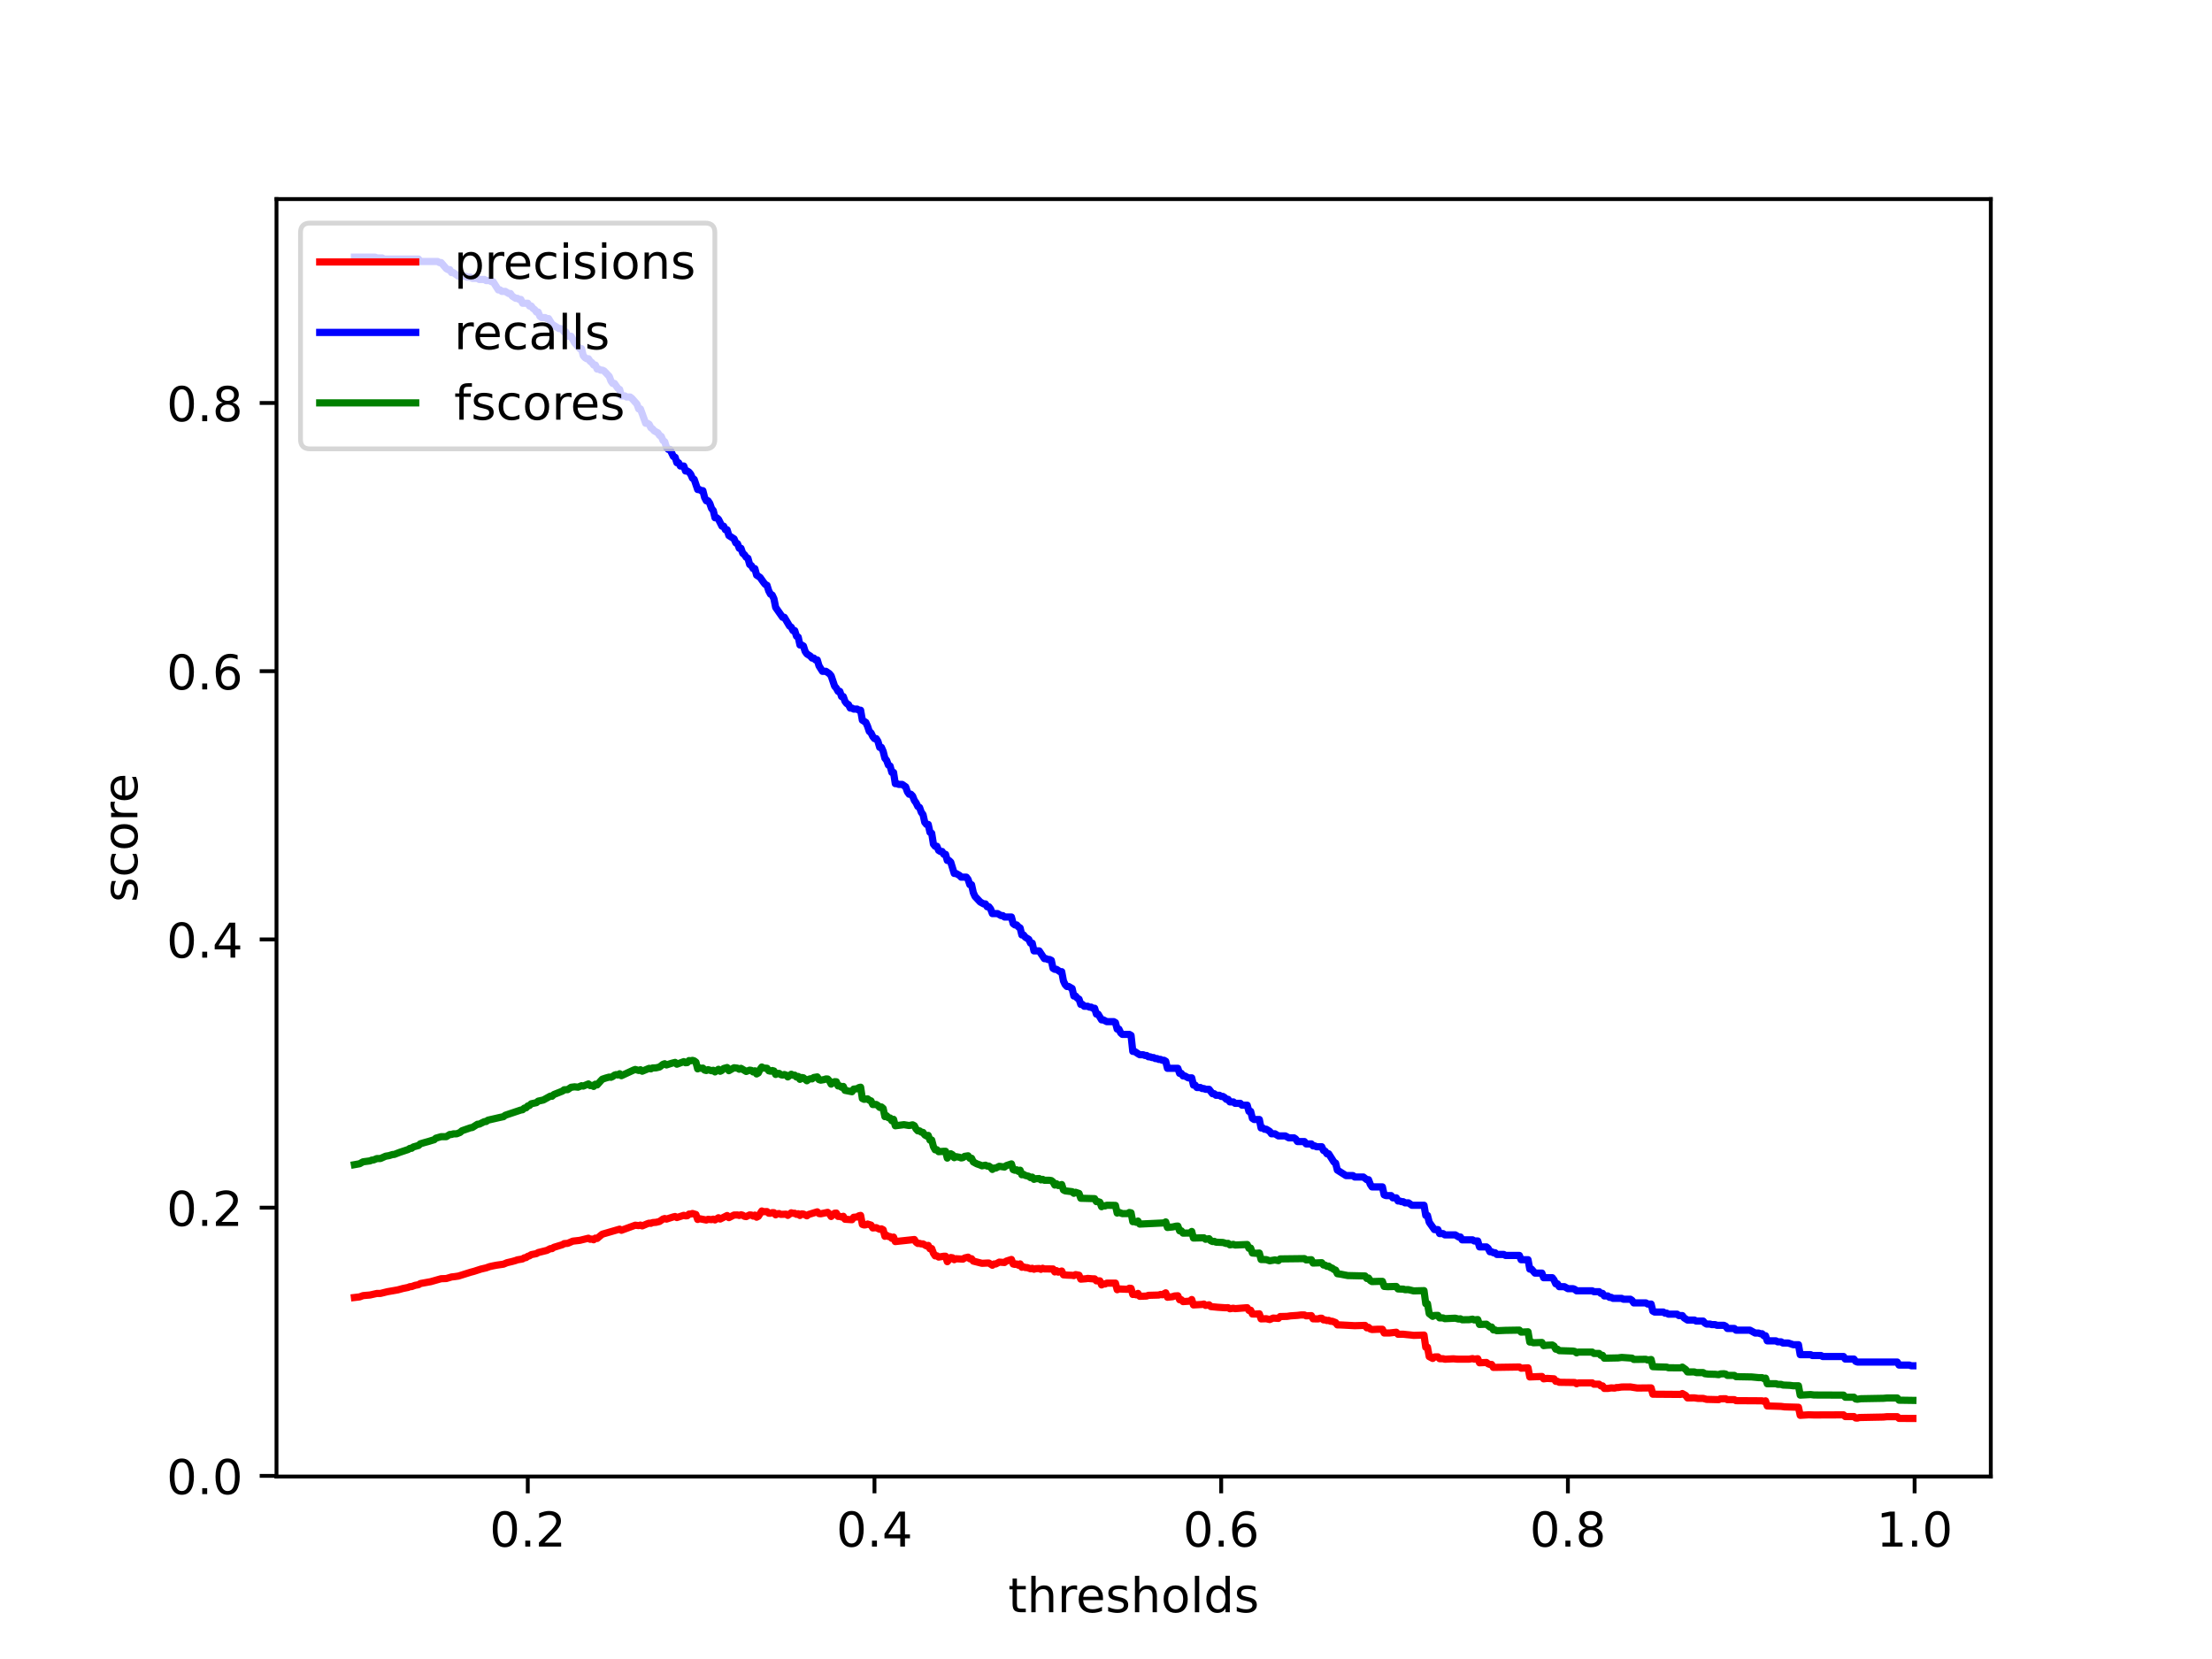 <?xml version="1.0" encoding="utf-8" standalone="no"?>
<!DOCTYPE svg PUBLIC "-//W3C//DTD SVG 1.1//EN"
  "http://www.w3.org/Graphics/SVG/1.1/DTD/svg11.dtd">
<!-- Created with matplotlib (https://matplotlib.org/) -->
<svg height="345.6pt" version="1.1" viewBox="0 0 460.8 345.6" width="460.8pt" xmlns="http://www.w3.org/2000/svg" xmlns:xlink="http://www.w3.org/1999/xlink">
 <defs>
  <style type="text/css">*{stroke-linecap:butt;stroke-linejoin:round;}</style>
 </defs>
 <g id="figure_1">
  <g id="patch_1">
   <path d="M 0 345.6 
L 460.8 345.6 
L 460.8 0 
L 0 0 
z
" style="fill:#ffffff;"/>
  </g>
  <g id="axes_1">
   <g id="patch_2">
    <path d="M 57.6 307.584 
L 414.72 307.584 
L 414.72 41.472 
L 57.6 41.472 
z
" style="fill:#ffffff;"/>
   </g>
   <g id="matplotlib.axis_1">
    <g id="xtick_1">
     <g id="line2d_1">
      <defs>
       <path d="M 0 0 
L 0 3.5 
" id="m34a026d8e9" style="stroke:#000000;stroke-width:0.8;"/>
      </defs>
      <g>
       <use style="stroke:#000000;stroke-width:0.8;" x="109.946" xlink:href="#m34a026d8e9" y="307.584"/>
      </g>
     </g>
     <g id="text_1">
      <!-- 0.2 -->
      <g transform="translate(101.994 322.182)scale(0.1 -0.1)">
       <defs>
        <path d="M 31.781 66.406 
Q 24.172 66.406 20.328 58.906 
Q 16.5 51.422 16.5 36.375 
Q 16.5 21.391 20.328 13.891 
Q 24.172 6.391 31.781 6.391 
Q 39.453 6.391 43.281 13.891 
Q 47.125 21.391 47.125 36.375 
Q 47.125 51.422 43.281 58.906 
Q 39.453 66.406 31.781 66.406 
z
M 31.781 74.219 
Q 44.047 74.219 50.516 64.516 
Q 56.984 54.828 56.984 36.375 
Q 56.984 17.969 50.516 8.266 
Q 44.047 -1.422 31.781 -1.422 
Q 19.531 -1.422 13.062 8.266 
Q 6.594 17.969 6.594 36.375 
Q 6.594 54.828 13.062 64.516 
Q 19.531 74.219 31.781 74.219 
z
" id="DejaVuSans-48"/>
        <path d="M 10.688 12.406 
L 21 12.406 
L 21 0 
L 10.688 0 
z
" id="DejaVuSans-46"/>
        <path d="M 19.188 8.297 
L 53.609 8.297 
L 53.609 0 
L 7.328 0 
L 7.328 8.297 
Q 12.938 14.109 22.625 23.891 
Q 32.328 33.688 34.812 36.531 
Q 39.547 41.844 41.422 45.531 
Q 43.312 49.219 43.312 52.781 
Q 43.312 58.594 39.234 62.25 
Q 35.156 65.922 28.609 65.922 
Q 23.969 65.922 18.812 64.312 
Q 13.672 62.703 7.812 59.422 
L 7.812 69.391 
Q 13.766 71.781 18.938 73 
Q 24.125 74.219 28.422 74.219 
Q 39.75 74.219 46.484 68.547 
Q 53.219 62.891 53.219 53.422 
Q 53.219 48.922 51.531 44.891 
Q 49.859 40.875 45.406 35.406 
Q 44.188 33.984 37.641 27.219 
Q 31.109 20.453 19.188 8.297 
z
" id="DejaVuSans-50"/>
       </defs>
       <use xlink:href="#DejaVuSans-48"/>
       <use x="63.623" xlink:href="#DejaVuSans-46"/>
       <use x="95.41" xlink:href="#DejaVuSans-50"/>
      </g>
     </g>
    </g>
    <g id="xtick_2">
     <g id="line2d_2">
      <g>
       <use style="stroke:#000000;stroke-width:0.8;" x="182.171" xlink:href="#m34a026d8e9" y="307.584"/>
      </g>
     </g>
     <g id="text_2">
      <!-- 0.4 -->
      <g transform="translate(174.22 322.182)scale(0.1 -0.1)">
       <defs>
        <path d="M 37.797 64.312 
L 12.891 25.391 
L 37.797 25.391 
z
M 35.203 72.906 
L 47.609 72.906 
L 47.609 25.391 
L 58.016 25.391 
L 58.016 17.188 
L 47.609 17.188 
L 47.609 0 
L 37.797 0 
L 37.797 17.188 
L 4.891 17.188 
L 4.891 26.703 
z
" id="DejaVuSans-52"/>
       </defs>
       <use xlink:href="#DejaVuSans-48"/>
       <use x="63.623" xlink:href="#DejaVuSans-46"/>
       <use x="95.41" xlink:href="#DejaVuSans-52"/>
      </g>
     </g>
    </g>
    <g id="xtick_3">
     <g id="line2d_3">
      <g>
       <use style="stroke:#000000;stroke-width:0.8;" x="254.397" xlink:href="#m34a026d8e9" y="307.584"/>
      </g>
     </g>
     <g id="text_3">
      <!-- 0.6 -->
      <g transform="translate(246.445 322.182)scale(0.1 -0.1)">
       <defs>
        <path d="M 33.016 40.375 
Q 26.375 40.375 22.484 35.828 
Q 18.609 31.297 18.609 23.391 
Q 18.609 15.531 22.484 10.953 
Q 26.375 6.391 33.016 6.391 
Q 39.656 6.391 43.531 10.953 
Q 47.406 15.531 47.406 23.391 
Q 47.406 31.297 43.531 35.828 
Q 39.656 40.375 33.016 40.375 
z
M 52.594 71.297 
L 52.594 62.312 
Q 48.875 64.062 45.094 64.984 
Q 41.312 65.922 37.594 65.922 
Q 27.828 65.922 22.672 59.328 
Q 17.531 52.734 16.797 39.406 
Q 19.672 43.656 24.016 45.922 
Q 28.375 48.188 33.594 48.188 
Q 44.578 48.188 50.953 41.516 
Q 57.328 34.859 57.328 23.391 
Q 57.328 12.156 50.688 5.359 
Q 44.047 -1.422 33.016 -1.422 
Q 20.359 -1.422 13.672 8.266 
Q 6.984 17.969 6.984 36.375 
Q 6.984 53.656 15.188 63.938 
Q 23.391 74.219 37.203 74.219 
Q 40.922 74.219 44.703 73.484 
Q 48.484 72.75 52.594 71.297 
z
" id="DejaVuSans-54"/>
       </defs>
       <use xlink:href="#DejaVuSans-48"/>
       <use x="63.623" xlink:href="#DejaVuSans-46"/>
       <use x="95.41" xlink:href="#DejaVuSans-54"/>
      </g>
     </g>
    </g>
    <g id="xtick_4">
     <g id="line2d_4">
      <g>
       <use style="stroke:#000000;stroke-width:0.8;" x="326.623" xlink:href="#m34a026d8e9" y="307.584"/>
      </g>
     </g>
     <g id="text_4">
      <!-- 0.8 -->
      <g transform="translate(318.671 322.182)scale(0.1 -0.1)">
       <defs>
        <path d="M 31.781 34.625 
Q 24.75 34.625 20.719 30.859 
Q 16.703 27.094 16.703 20.516 
Q 16.703 13.922 20.719 10.156 
Q 24.75 6.391 31.781 6.391 
Q 38.812 6.391 42.859 10.172 
Q 46.922 13.969 46.922 20.516 
Q 46.922 27.094 42.891 30.859 
Q 38.875 34.625 31.781 34.625 
z
M 21.922 38.812 
Q 15.578 40.375 12.031 44.719 
Q 8.5 49.078 8.5 55.328 
Q 8.5 64.062 14.719 69.141 
Q 20.953 74.219 31.781 74.219 
Q 42.672 74.219 48.875 69.141 
Q 55.078 64.062 55.078 55.328 
Q 55.078 49.078 51.531 44.719 
Q 48 40.375 41.703 38.812 
Q 48.828 37.156 52.797 32.312 
Q 56.781 27.484 56.781 20.516 
Q 56.781 9.906 50.312 4.234 
Q 43.844 -1.422 31.781 -1.422 
Q 19.734 -1.422 13.25 4.234 
Q 6.781 9.906 6.781 20.516 
Q 6.781 27.484 10.781 32.312 
Q 14.797 37.156 21.922 38.812 
z
M 18.312 54.391 
Q 18.312 48.734 21.844 45.562 
Q 25.391 42.391 31.781 42.391 
Q 38.141 42.391 41.719 45.562 
Q 45.312 48.734 45.312 54.391 
Q 45.312 60.062 41.719 63.234 
Q 38.141 66.406 31.781 66.406 
Q 25.391 66.406 21.844 63.234 
Q 18.312 60.062 18.312 54.391 
z
" id="DejaVuSans-56"/>
       </defs>
       <use xlink:href="#DejaVuSans-48"/>
       <use x="63.623" xlink:href="#DejaVuSans-46"/>
       <use x="95.41" xlink:href="#DejaVuSans-56"/>
      </g>
     </g>
    </g>
    <g id="xtick_5">
     <g id="line2d_5">
      <g>
       <use style="stroke:#000000;stroke-width:0.8;" x="398.848" xlink:href="#m34a026d8e9" y="307.584"/>
      </g>
     </g>
     <g id="text_5">
      <!-- 1.0 -->
      <g transform="translate(390.897 322.182)scale(0.1 -0.1)">
       <defs>
        <path d="M 12.406 8.297 
L 28.516 8.297 
L 28.516 63.922 
L 10.984 60.406 
L 10.984 69.391 
L 28.422 72.906 
L 38.281 72.906 
L 38.281 8.297 
L 54.391 8.297 
L 54.391 0 
L 12.406 0 
z
" id="DejaVuSans-49"/>
       </defs>
       <use xlink:href="#DejaVuSans-49"/>
       <use x="63.623" xlink:href="#DejaVuSans-46"/>
       <use x="95.41" xlink:href="#DejaVuSans-48"/>
      </g>
     </g>
    </g>
    <g id="text_6">
     <!-- thresholds -->
     <g transform="translate(210.011 335.861)scale(0.1 -0.1)">
      <defs>
       <path d="M 18.312 70.219 
L 18.312 54.688 
L 36.812 54.688 
L 36.812 47.703 
L 18.312 47.703 
L 18.312 18.016 
Q 18.312 11.328 20.141 9.422 
Q 21.969 7.516 27.594 7.516 
L 36.812 7.516 
L 36.812 0 
L 27.594 0 
Q 17.188 0 13.234 3.875 
Q 9.281 7.766 9.281 18.016 
L 9.281 47.703 
L 2.688 47.703 
L 2.688 54.688 
L 9.281 54.688 
L 9.281 70.219 
z
" id="DejaVuSans-116"/>
       <path d="M 54.891 33.016 
L 54.891 0 
L 45.906 0 
L 45.906 32.719 
Q 45.906 40.484 42.875 44.328 
Q 39.844 48.188 33.797 48.188 
Q 26.516 48.188 22.312 43.547 
Q 18.109 38.922 18.109 30.906 
L 18.109 0 
L 9.078 0 
L 9.078 75.984 
L 18.109 75.984 
L 18.109 46.188 
Q 21.344 51.125 25.703 53.562 
Q 30.078 56 35.797 56 
Q 45.219 56 50.047 50.172 
Q 54.891 44.344 54.891 33.016 
z
" id="DejaVuSans-104"/>
       <path d="M 41.109 46.297 
Q 39.594 47.172 37.812 47.578 
Q 36.031 48 33.891 48 
Q 26.266 48 22.188 43.047 
Q 18.109 38.094 18.109 28.812 
L 18.109 0 
L 9.078 0 
L 9.078 54.688 
L 18.109 54.688 
L 18.109 46.188 
Q 20.953 51.172 25.484 53.578 
Q 30.031 56 36.531 56 
Q 37.453 56 38.578 55.875 
Q 39.703 55.766 41.062 55.516 
z
" id="DejaVuSans-114"/>
       <path d="M 56.203 29.594 
L 56.203 25.203 
L 14.891 25.203 
Q 15.484 15.922 20.484 11.062 
Q 25.484 6.203 34.422 6.203 
Q 39.594 6.203 44.453 7.469 
Q 49.312 8.734 54.109 11.281 
L 54.109 2.781 
Q 49.266 0.734 44.188 -0.344 
Q 39.109 -1.422 33.891 -1.422 
Q 20.797 -1.422 13.156 6.188 
Q 5.516 13.812 5.516 26.812 
Q 5.516 40.234 12.766 48.109 
Q 20.016 56 32.328 56 
Q 43.359 56 49.781 48.891 
Q 56.203 41.797 56.203 29.594 
z
M 47.219 32.234 
Q 47.125 39.594 43.094 43.984 
Q 39.062 48.391 32.422 48.391 
Q 24.906 48.391 20.391 44.141 
Q 15.875 39.891 15.188 32.172 
z
" id="DejaVuSans-101"/>
       <path d="M 44.281 53.078 
L 44.281 44.578 
Q 40.484 46.531 36.375 47.5 
Q 32.281 48.484 27.875 48.484 
Q 21.188 48.484 17.844 46.438 
Q 14.5 44.391 14.5 40.281 
Q 14.5 37.156 16.891 35.375 
Q 19.281 33.594 26.516 31.984 
L 29.594 31.297 
Q 39.156 29.25 43.188 25.516 
Q 47.219 21.781 47.219 15.094 
Q 47.219 7.469 41.188 3.016 
Q 35.156 -1.422 24.609 -1.422 
Q 20.219 -1.422 15.453 -0.562 
Q 10.688 0.297 5.422 2 
L 5.422 11.281 
Q 10.406 8.688 15.234 7.391 
Q 20.062 6.109 24.812 6.109 
Q 31.156 6.109 34.562 8.281 
Q 37.984 10.453 37.984 14.406 
Q 37.984 18.062 35.516 20.016 
Q 33.062 21.969 24.703 23.781 
L 21.578 24.516 
Q 13.234 26.266 9.516 29.906 
Q 5.812 33.547 5.812 39.891 
Q 5.812 47.609 11.281 51.797 
Q 16.75 56 26.812 56 
Q 31.781 56 36.172 55.266 
Q 40.578 54.547 44.281 53.078 
z
" id="DejaVuSans-115"/>
       <path d="M 30.609 48.391 
Q 23.391 48.391 19.188 42.75 
Q 14.984 37.109 14.984 27.297 
Q 14.984 17.484 19.156 11.844 
Q 23.344 6.203 30.609 6.203 
Q 37.797 6.203 41.984 11.859 
Q 46.188 17.531 46.188 27.297 
Q 46.188 37.016 41.984 42.703 
Q 37.797 48.391 30.609 48.391 
z
M 30.609 56 
Q 42.328 56 49.016 48.375 
Q 55.719 40.766 55.719 27.297 
Q 55.719 13.875 49.016 6.219 
Q 42.328 -1.422 30.609 -1.422 
Q 18.844 -1.422 12.172 6.219 
Q 5.516 13.875 5.516 27.297 
Q 5.516 40.766 12.172 48.375 
Q 18.844 56 30.609 56 
z
" id="DejaVuSans-111"/>
       <path d="M 9.422 75.984 
L 18.406 75.984 
L 18.406 0 
L 9.422 0 
z
" id="DejaVuSans-108"/>
       <path d="M 45.406 46.391 
L 45.406 75.984 
L 54.391 75.984 
L 54.391 0 
L 45.406 0 
L 45.406 8.203 
Q 42.578 3.328 38.25 0.953 
Q 33.938 -1.422 27.875 -1.422 
Q 17.969 -1.422 11.734 6.484 
Q 5.516 14.406 5.516 27.297 
Q 5.516 40.188 11.734 48.094 
Q 17.969 56 27.875 56 
Q 33.938 56 38.25 53.625 
Q 42.578 51.266 45.406 46.391 
z
M 14.797 27.297 
Q 14.797 17.391 18.875 11.75 
Q 22.953 6.109 30.078 6.109 
Q 37.203 6.109 41.297 11.75 
Q 45.406 17.391 45.406 27.297 
Q 45.406 37.203 41.297 42.844 
Q 37.203 48.484 30.078 48.484 
Q 22.953 48.484 18.875 42.844 
Q 14.797 37.203 14.797 27.297 
z
" id="DejaVuSans-100"/>
      </defs>
      <use xlink:href="#DejaVuSans-116"/>
      <use x="39.209" xlink:href="#DejaVuSans-104"/>
      <use x="102.588" xlink:href="#DejaVuSans-114"/>
      <use x="141.451" xlink:href="#DejaVuSans-101"/>
      <use x="202.975" xlink:href="#DejaVuSans-115"/>
      <use x="255.074" xlink:href="#DejaVuSans-104"/>
      <use x="318.453" xlink:href="#DejaVuSans-111"/>
      <use x="379.635" xlink:href="#DejaVuSans-108"/>
      <use x="407.418" xlink:href="#DejaVuSans-100"/>
      <use x="470.895" xlink:href="#DejaVuSans-115"/>
     </g>
    </g>
   </g>
   <g id="matplotlib.axis_2">
    <g id="ytick_1">
     <g id="line2d_6">
      <defs>
       <path d="M 0 0 
L -3.5 0 
" id="ma2a132b1ea" style="stroke:#000000;stroke-width:0.8;"/>
      </defs>
      <g>
       <use style="stroke:#000000;stroke-width:0.8;" x="57.6" xlink:href="#ma2a132b1ea" y="307.452"/>
      </g>
     </g>
     <g id="text_7">
      <!-- 0.0 -->
      <g transform="translate(34.697 311.251)scale(0.1 -0.1)">
       <use xlink:href="#DejaVuSans-48"/>
       <use x="63.623" xlink:href="#DejaVuSans-46"/>
       <use x="95.41" xlink:href="#DejaVuSans-48"/>
      </g>
     </g>
    </g>
    <g id="ytick_2">
     <g id="line2d_7">
      <g>
       <use style="stroke:#000000;stroke-width:0.8;" x="57.6" xlink:href="#ma2a132b1ea" y="251.575"/>
      </g>
     </g>
     <g id="text_8">
      <!-- 0.2 -->
      <g transform="translate(34.697 255.375)scale(0.1 -0.1)">
       <use xlink:href="#DejaVuSans-48"/>
       <use x="63.623" xlink:href="#DejaVuSans-46"/>
       <use x="95.41" xlink:href="#DejaVuSans-50"/>
      </g>
     </g>
    </g>
    <g id="ytick_3">
     <g id="line2d_8">
      <g>
       <use style="stroke:#000000;stroke-width:0.8;" x="57.6" xlink:href="#ma2a132b1ea" y="195.699"/>
      </g>
     </g>
     <g id="text_9">
      <!-- 0.4 -->
      <g transform="translate(34.697 199.498)scale(0.1 -0.1)">
       <use xlink:href="#DejaVuSans-48"/>
       <use x="63.623" xlink:href="#DejaVuSans-46"/>
       <use x="95.41" xlink:href="#DejaVuSans-52"/>
      </g>
     </g>
    </g>
    <g id="ytick_4">
     <g id="line2d_9">
      <g>
       <use style="stroke:#000000;stroke-width:0.8;" x="57.6" xlink:href="#ma2a132b1ea" y="139.822"/>
      </g>
     </g>
     <g id="text_10">
      <!-- 0.6 -->
      <g transform="translate(34.697 143.622)scale(0.1 -0.1)">
       <use xlink:href="#DejaVuSans-48"/>
       <use x="63.623" xlink:href="#DejaVuSans-46"/>
       <use x="95.41" xlink:href="#DejaVuSans-54"/>
      </g>
     </g>
    </g>
    <g id="ytick_5">
     <g id="line2d_10">
      <g>
       <use style="stroke:#000000;stroke-width:0.8;" x="57.6" xlink:href="#ma2a132b1ea" y="83.946"/>
      </g>
     </g>
     <g id="text_11">
      <!-- 0.8 -->
      <g transform="translate(34.697 87.745)scale(0.1 -0.1)">
       <use xlink:href="#DejaVuSans-48"/>
       <use x="63.623" xlink:href="#DejaVuSans-46"/>
       <use x="95.41" xlink:href="#DejaVuSans-56"/>
      </g>
     </g>
    </g>
    <g id="text_12">
     <!-- score -->
     <g transform="translate(28.617 187.961)rotate(-90)scale(0.1 -0.1)">
      <defs>
       <path d="M 48.781 52.594 
L 48.781 44.188 
Q 44.969 46.297 41.141 47.344 
Q 37.312 48.391 33.406 48.391 
Q 24.656 48.391 19.812 42.844 
Q 14.984 37.312 14.984 27.297 
Q 14.984 17.281 19.812 11.734 
Q 24.656 6.203 33.406 6.203 
Q 37.312 6.203 41.141 7.25 
Q 44.969 8.297 48.781 10.406 
L 48.781 2.094 
Q 45.016 0.344 40.984 -0.531 
Q 36.969 -1.422 32.422 -1.422 
Q 20.062 -1.422 12.781 6.344 
Q 5.516 14.109 5.516 27.297 
Q 5.516 40.672 12.859 48.328 
Q 20.219 56 33.016 56 
Q 37.156 56 41.109 55.141 
Q 45.062 54.297 48.781 52.594 
z
" id="DejaVuSans-99"/>
      </defs>
      <use xlink:href="#DejaVuSans-115"/>
      <use x="52.1" xlink:href="#DejaVuSans-99"/>
      <use x="107.08" xlink:href="#DejaVuSans-111"/>
      <use x="168.262" xlink:href="#DejaVuSans-114"/>
      <use x="207.125" xlink:href="#DejaVuSans-101"/>
     </g>
    </g>
   </g>
   <g id="line2d_11">
    <path clip-path="url(#p928d91fe17)" d="M 73.833 270.294 
L 74.916 270.165 
L 75.638 269.898 
L 77.083 269.772 
L 78.527 269.448 
L 79.25 269.448 
L 80.694 269.088 
L 82.861 268.708 
L 83.944 268.415 
L 85.028 268.194 
L 85.389 268.032 
L 85.75 268.024 
L 86.472 267.756 
L 87.194 267.63 
L 87.556 267.387 
L 89.722 266.996 
L 91.889 266.381 
L 92.973 266.342 
L 94.056 266.017 
L 94.778 265.935 
L 95.5 265.827 
L 98.028 265.032 
L 98.751 264.84 
L 100.195 264.371 
L 101.278 264.118 
L 102.001 263.86 
L 102.723 263.699 
L 103.445 263.561 
L 104.89 263.349 
L 105.612 263.048 
L 106.695 262.79 
L 107.418 262.587 
L 107.779 262.449 
L 108.501 262.328 
L 108.862 262.261 
L 109.223 262.024 
L 109.584 261.983 
L 109.946 261.709 
L 110.307 261.614 
L 110.668 261.366 
L 111.751 261.154 
L 112.112 260.93 
L 113.918 260.482 
L 114.64 260.111 
L 115.001 260.107 
L 115.363 259.845 
L 117.168 259.291 
L 117.529 259.07 
L 118.252 259.013 
L 119.335 258.553 
L 120.779 258.389 
L 122.585 257.942 
L 122.946 258.167 
L 123.307 258.117 
L 123.668 258.265 
L 124.03 257.921 
L 124.391 257.996 
L 125.113 257.386 
L 125.474 257.103 
L 126.196 256.894 
L 129.085 256.055 
L 129.447 256.29 
L 132.336 255.235 
L 133.058 255.317 
L 133.419 255.208 
L 133.78 255.379 
L 134.863 254.925 
L 135.225 254.802 
L 135.586 254.844 
L 135.947 254.684 
L 136.669 254.63 
L 137.391 254.456 
L 138.114 253.952 
L 138.475 253.842 
L 138.836 253.964 
L 140.28 253.499 
L 140.642 253.421 
L 141.003 253.639 
L 142.447 253.175 
L 142.808 253.286 
L 143.169 253.26 
L 143.531 252.915 
L 143.892 252.914 
L 144.253 252.791 
L 144.975 253.007 
L 145.336 254.038 
L 145.697 253.873 
L 147.142 254.151 
L 147.503 254.006 
L 148.225 254.075 
L 148.586 253.971 
L 148.947 254.134 
L 149.67 253.676 
L 150.031 253.949 
L 151.475 253.217 
L 151.836 253.655 
L 152.92 253.11 
L 153.642 253.1 
L 154.003 253.203 
L 154.364 253.057 
L 154.726 253.158 
L 155.087 253.386 
L 155.448 253.44 
L 156.17 253.089 
L 156.531 253.118 
L 156.892 253.331 
L 157.253 253.134 
L 157.615 253.563 
L 157.976 253.375 
L 158.698 252.272 
L 159.059 252.412 
L 159.781 252.396 
L 160.142 252.733 
L 160.504 252.745 
L 160.865 252.614 
L 161.226 252.625 
L 161.587 253.07 
L 161.948 252.851 
L 162.309 252.811 
L 162.67 252.979 
L 163.754 252.936 
L 164.115 253.186 
L 164.837 252.651 
L 165.198 252.757 
L 165.559 252.747 
L 165.921 252.969 
L 166.282 252.847 
L 166.643 253.206 
L 167.004 252.873 
L 167.365 252.907 
L 168.087 253.276 
L 168.448 252.997 
L 170.254 252.448 
L 170.615 252.81 
L 170.976 252.855 
L 172.421 252.557 
L 172.782 252.875 
L 173.143 253.415 
L 173.865 252.741 
L 174.226 252.707 
L 174.588 253.404 
L 174.949 253.39 
L 175.31 253.529 
L 175.671 253.376 
L 176.032 253.992 
L 177.477 254.089 
L 177.838 253.579 
L 178.56 253.513 
L 178.921 253.274 
L 179.282 253.196 
L 179.643 255.066 
L 180.005 255.186 
L 180.366 255.146 
L 180.727 254.989 
L 181.449 255.21 
L 181.81 255.802 
L 182.532 255.741 
L 183.255 256.082 
L 183.616 255.996 
L 183.977 256.181 
L 184.338 257.542 
L 184.699 257.327 
L 185.06 257.583 
L 185.421 257.608 
L 185.783 257.971 
L 186.144 257.708 
L 186.505 258.641 
L 190.477 258.214 
L 190.838 258.778 
L 191.199 259.035 
L 191.561 259.017 
L 191.922 259.133 
L 192.283 259.13 
L 193.005 259.547 
L 193.366 259.441 
L 193.727 260.139 
L 194.089 260.097 
L 194.45 261.075 
L 194.811 261.62 
L 195.172 261.607 
L 195.533 261.872 
L 196.616 261.698 
L 196.978 261.698 
L 197.339 262.832 
L 198.061 261.964 
L 198.422 262.021 
L 198.783 262.412 
L 199.144 262.215 
L 200.589 262.303 
L 200.95 262.058 
L 201.672 261.888 
L 202.033 262.228 
L 202.394 262.215 
L 202.756 262.711 
L 204.561 263.17 
L 205.645 263.116 
L 206.006 263.116 
L 206.728 263.573 
L 207.089 263.307 
L 207.45 263.307 
L 208.173 262.923 
L 209.256 263.003 
L 209.617 262.718 
L 210.7 262.373 
L 211.062 263.314 
L 211.423 263.402 
L 211.784 263.307 
L 212.145 263.563 
L 212.506 263.296 
L 212.867 263.993 
L 213.228 263.909 
L 213.589 264.057 
L 213.951 264.052 
L 214.673 264.31 
L 215.034 264.211 
L 215.395 264.407 
L 215.756 264.285 
L 216.478 264.252 
L 216.84 264.427 
L 217.201 264.204 
L 217.562 264.342 
L 219.368 264.348 
L 219.729 264.964 
L 220.09 264.698 
L 220.451 265.009 
L 221.173 264.778 
L 221.534 265.57 
L 222.257 265.629 
L 223.34 265.668 
L 223.701 265.734 
L 224.062 265.526 
L 224.784 265.655 
L 225.146 266.47 
L 226.229 266.384 
L 226.59 266.318 
L 227.673 266.41 
L 228.035 266.41 
L 228.396 266.823 
L 229.118 266.823 
L 229.479 267.675 
L 229.84 267.453 
L 230.201 267.48 
L 230.563 267.303 
L 232.368 267.297 
L 232.729 268.672 
L 233.09 268.511 
L 234.896 268.587 
L 235.257 268.359 
L 235.618 268.393 
L 235.979 269.66 
L 236.341 269.638 
L 236.702 269.737 
L 237.063 269.439 
L 237.424 270.043 
L 238.868 269.99 
L 239.23 269.84 
L 241.396 269.78 
L 241.757 269.658 
L 242.119 269.72 
L 242.841 269.322 
L 243.202 270.238 
L 244.285 270.122 
L 244.647 269.979 
L 245.369 269.934 
L 245.73 270.757 
L 246.091 270.757 
L 246.452 271.149 
L 247.897 271.051 
L 248.258 270.715 
L 248.619 271.842 
L 250.425 271.738 
L 250.786 271.654 
L 251.147 271.94 
L 251.869 271.818 
L 252.23 272.185 
L 253.675 272.327 
L 255.119 272.424 
L 255.842 272.418 
L 256.203 272.637 
L 256.925 272.526 
L 257.286 272.615 
L 259.814 272.42 
L 260.175 272.986 
L 260.536 272.942 
L 260.897 273.731 
L 261.62 273.74 
L 262.342 273.688 
L 262.703 274.747 
L 263.786 274.712 
L 264.509 274.882 
L 265.231 274.577 
L 266.314 274.647 
L 266.675 274.261 
L 268.12 274.227 
L 268.842 274.117 
L 270.287 274.02 
L 271.009 273.93 
L 271.731 273.93 
L 272.092 274.114 
L 273.176 274.07 
L 273.537 274.735 
L 274.62 274.751 
L 274.981 274.614 
L 275.342 274.614 
L 275.704 274.956 
L 276.065 274.96 
L 276.426 275.094 
L 276.787 275.054 
L 277.148 275.232 
L 277.509 275.235 
L 278.231 275.51 
L 278.593 275.995 
L 279.315 276.01 
L 282.204 276.164 
L 284.371 276.105 
L 284.732 276.611 
L 285.093 276.512 
L 285.454 276.855 
L 285.815 276.965 
L 286.899 276.915 
L 287.982 276.915 
L 288.343 277.683 
L 289.426 277.688 
L 290.871 277.53 
L 291.232 277.949 
L 292.315 277.944 
L 293.038 278.023 
L 293.76 278.091 
L 294.482 278.18 
L 296.649 278.118 
L 297.01 280.663 
L 297.371 280.651 
L 297.732 282.608 
L 298.455 282.989 
L 298.816 282.674 
L 299.538 282.654 
L 299.899 283.04 
L 300.621 283.04 
L 300.983 283.151 
L 302.788 283.062 
L 303.51 283.134 
L 306.038 283.139 
L 306.761 283.018 
L 307.122 283.136 
L 307.844 283.047 
L 308.205 283.891 
L 309.65 283.827 
L 310.011 284.109 
L 310.372 284.242 
L 310.733 284.242 
L 311.094 284.855 
L 316.511 284.772 
L 316.872 285.019 
L 318.317 284.945 
L 318.678 286.843 
L 321.206 286.746 
L 321.567 287.237 
L 322.289 287.148 
L 323.734 287.232 
L 324.095 287.76 
L 324.456 287.76 
L 324.817 287.958 
L 328.067 288.003 
L 328.428 288.26 
L 328.789 288.087 
L 331.678 288.076 
L 332.04 288.355 
L 333.123 288.355 
L 333.484 288.711 
L 333.845 288.703 
L 334.206 289.237 
L 334.929 289.237 
L 335.651 289.123 
L 336.373 289.168 
L 336.734 289.049 
L 337.095 289.049 
L 337.818 288.936 
L 339.623 288.921 
L 341.068 289.153 
L 343.957 289.123 
L 344.318 290.439 
L 350.096 290.483 
L 350.457 290.302 
L 351.179 290.708 
L 351.541 291.212 
L 352.985 291.204 
L 353.707 291.308 
L 354.791 291.308 
L 355.513 291.512 
L 358.041 291.573 
L 358.402 291.395 
L 359.485 291.388 
L 359.847 291.575 
L 361.291 291.575 
L 361.652 291.783 
L 367.069 291.816 
L 367.43 291.924 
L 367.791 291.821 
L 368.152 292.888 
L 371.042 292.977 
L 371.764 293.076 
L 374.653 293.158 
L 375.014 294.838 
L 376.82 294.729 
L 377.903 294.764 
L 384.042 294.739 
L 384.403 295.095 
L 386.209 295.095 
L 386.57 295.392 
L 386.931 295.421 
L 387.292 295.294 
L 392.348 295.196 
L 393.07 295.122 
L 395.237 295.122 
L 395.598 295.478 
L 398.487 295.488 
L 398.487 295.488 
" style="fill:none;stroke:#ff0000;stroke-linecap:square;stroke-width:1.5;"/>
   </g>
   <g id="line2d_12">
    <path clip-path="url(#p928d91fe17)" d="M 73.833 53.568 
L 78.166 53.568 
L 78.527 53.731 
L 79.611 53.731 
L 79.972 53.968 
L 87.194 53.968 
L 87.556 54.472 
L 91.167 54.472 
L 91.528 54.7 
L 91.889 54.7 
L 92.611 55.53 
L 92.973 55.96 
L 93.334 56.168 
L 93.695 56.168 
L 94.056 56.781 
L 94.417 56.781 
L 95.5 57.537 
L 96.945 57.537 
L 97.306 57.744 
L 98.028 57.744 
L 98.389 57.982 
L 99.473 57.982 
L 99.834 58.219 
L 100.917 58.219 
L 101.278 58.456 
L 102.001 58.456 
L 102.362 58.674 
L 102.723 58.674 
L 103.806 60.389 
L 104.168 60.389 
L 104.529 60.7 
L 105.251 60.7 
L 105.973 61.145 
L 106.334 61.145 
L 106.695 61.679 
L 107.418 62.143 
L 107.779 62.143 
L 108.14 62.371 
L 108.501 62.371 
L 108.862 63.171 
L 109.946 63.171 
L 110.307 63.75 
L 110.668 63.75 
L 111.029 64.254 
L 111.39 64.501 
L 111.751 65.005 
L 112.112 65.005 
L 112.473 65.91 
L 112.835 66.157 
L 113.557 66.157 
L 113.918 66.364 
L 114.279 66.364 
L 115.001 67.546 
L 116.446 68.445 
L 116.807 68.445 
L 117.168 68.672 
L 117.529 69.157 
L 117.89 69.157 
L 118.252 70.046 
L 118.974 70.046 
L 119.696 71.396 
L 120.779 72.631 
L 121.141 72.631 
L 121.502 74.089 
L 121.863 74.505 
L 122.224 74.732 
L 122.585 74.732 
L 122.946 75.281 
L 123.307 75.533 
L 123.668 76.042 
L 124.03 76.042 
L 124.391 76.887 
L 124.752 76.887 
L 125.113 77.104 
L 125.474 77.104 
L 125.835 77.268 
L 126.919 78.409 
L 127.28 79.373 
L 127.641 79.877 
L 128.002 79.877 
L 128.724 80.915 
L 129.085 81.123 
L 129.447 82.472 
L 130.169 82.472 
L 130.53 82.699 
L 131.252 82.699 
L 131.613 82.966 
L 132.697 84.197 
L 133.058 85.19 
L 133.419 85.19 
L 134.502 88.176 
L 134.863 88.176 
L 135.225 88.383 
L 135.586 89.105 
L 135.947 89.357 
L 136.308 89.772 
L 137.03 90.153 
L 137.391 90.701 
L 137.752 90.909 
L 138.114 91.759 
L 138.475 92.026 
L 138.836 93.183 
L 139.197 93.598 
L 139.558 93.598 
L 140.28 95.09 
L 140.642 95.253 
L 141.003 96.395 
L 141.364 96.395 
L 141.725 97.082 
L 142.447 97.082 
L 142.808 98.12 
L 143.169 98.12 
L 143.531 98.343 
L 143.892 98.802 
L 144.253 99.618 
L 144.614 99.865 
L 145.336 101.975 
L 145.697 101.975 
L 146.058 102.213 
L 146.42 102.213 
L 146.781 103.631 
L 147.142 104.328 
L 147.503 104.328 
L 147.864 104.877 
L 148.225 105.915 
L 148.586 106.359 
L 148.947 107.862 
L 149.309 107.862 
L 149.67 108.173 
L 150.392 109.607 
L 150.753 109.607 
L 151.114 110.363 
L 151.475 110.363 
L 151.836 111.559 
L 152.92 112.256 
L 153.281 113.096 
L 153.642 113.259 
L 154.003 114.223 
L 154.364 114.223 
L 154.726 115.261 
L 155.087 115.557 
L 155.448 116.091 
L 155.809 116.299 
L 156.17 117.594 
L 156.531 117.831 
L 156.892 118.459 
L 157.253 118.459 
L 157.615 119.808 
L 158.337 120.283 
L 159.059 121.306 
L 159.42 121.75 
L 159.781 121.928 
L 160.142 123.085 
L 160.504 123.767 
L 160.865 123.96 
L 161.226 124.731 
L 161.587 126.54 
L 163.031 128.596 
L 163.393 128.596 
L 164.476 130.42 
L 164.837 130.657 
L 165.198 131.369 
L 165.559 131.369 
L 165.921 132.525 
L 166.282 132.718 
L 166.643 134.364 
L 167.004 134.364 
L 167.365 134.571 
L 167.726 135.698 
L 168.087 136.217 
L 168.81 136.677 
L 169.171 137.092 
L 169.532 137.092 
L 169.893 137.478 
L 170.254 137.478 
L 170.615 138.708 
L 171.337 139.85 
L 172.06 139.85 
L 172.782 140.349 
L 173.143 140.784 
L 173.865 142.939 
L 174.226 143.354 
L 174.588 144.022 
L 174.949 144.022 
L 175.31 145.104 
L 175.671 145.104 
L 176.032 146.112 
L 176.393 146.572 
L 176.754 146.78 
L 177.115 147.506 
L 177.477 147.506 
L 177.838 147.714 
L 178.56 147.714 
L 178.921 147.951 
L 179.282 147.951 
L 179.643 150.027 
L 180.366 150.486 
L 180.727 151.287 
L 181.088 152.37 
L 181.449 152.666 
L 181.81 153.422 
L 182.171 153.867 
L 182.532 153.867 
L 182.894 154.445 
L 183.255 155.691 
L 183.616 155.691 
L 183.977 156.521 
L 184.338 157.955 
L 184.699 158.385 
L 185.06 159.363 
L 185.421 159.571 
L 185.783 160.905 
L 186.144 160.905 
L 186.505 163.248 
L 186.866 163.248 
L 187.227 163.411 
L 187.949 163.411 
L 188.672 163.915 
L 189.033 164.953 
L 189.394 165.457 
L 189.755 165.457 
L 190.116 165.828 
L 190.477 166.747 
L 190.838 167.242 
L 191.199 168.003 
L 191.561 168.21 
L 191.922 169.219 
L 192.283 169.693 
L 192.644 171.295 
L 193.005 171.739 
L 193.366 171.739 
L 193.727 173.385 
L 194.089 173.578 
L 194.45 175.847 
L 194.811 176.292 
L 195.172 176.292 
L 195.533 177.152 
L 195.894 177.374 
L 196.255 177.374 
L 196.616 177.967 
L 196.978 177.967 
L 197.339 179.257 
L 197.7 179.257 
L 198.061 179.613 
L 198.783 181.956 
L 199.144 181.956 
L 199.867 182.356 
L 200.228 182.727 
L 201.311 182.727 
L 201.672 183.201 
L 202.033 184.298 
L 202.394 184.298 
L 202.756 185.944 
L 203.117 186.745 
L 204.2 187.902 
L 204.922 188.302 
L 205.284 188.302 
L 205.645 188.895 
L 206.006 188.895 
L 206.367 189.369 
L 206.728 190.318 
L 207.811 190.318 
L 208.534 190.734 
L 208.895 190.734 
L 209.256 191.03 
L 210.7 191.03 
L 211.062 192.409 
L 211.423 192.676 
L 211.784 192.676 
L 212.145 193.076 
L 212.506 193.299 
L 212.867 194.767 
L 213.228 194.767 
L 213.589 195.241 
L 214.312 195.686 
L 214.673 196.472 
L 215.034 196.472 
L 215.395 198.088 
L 216.478 198.088 
L 217.562 199.704 
L 217.923 199.704 
L 218.284 199.882 
L 218.645 199.882 
L 219.006 200.06 
L 219.368 201.721 
L 219.729 201.929 
L 220.09 201.929 
L 220.812 202.418 
L 221.173 202.418 
L 221.534 204.345 
L 221.895 205.116 
L 222.257 205.502 
L 222.618 205.502 
L 223.34 205.917 
L 223.701 207.489 
L 224.062 207.489 
L 224.423 207.934 
L 224.784 208.141 
L 225.146 209.239 
L 225.507 209.239 
L 225.868 209.624 
L 226.59 209.624 
L 226.951 209.802 
L 227.312 209.802 
L 227.673 210.039 
L 228.035 210.039 
L 228.396 211.255 
L 228.757 211.255 
L 229.479 212.456 
L 229.84 212.456 
L 230.563 212.827 
L 232.007 212.827 
L 232.368 213.034 
L 232.729 214.384 
L 233.09 214.384 
L 233.452 215.155 
L 233.813 215.481 
L 235.257 215.481 
L 235.618 215.689 
L 235.979 219.025 
L 236.341 219.025 
L 237.063 219.499 
L 237.424 219.717 
L 238.146 219.717 
L 238.507 219.88 
L 238.868 219.88 
L 239.23 220.147 
L 239.591 220.147 
L 239.952 220.31 
L 240.313 220.31 
L 240.674 220.517 
L 241.035 220.517 
L 241.396 220.695 
L 241.757 220.695 
L 242.119 220.873 
L 242.48 220.873 
L 242.841 221.081 
L 243.202 222.549 
L 245.369 222.549 
L 245.73 223.602 
L 246.091 223.602 
L 246.452 224.135 
L 246.813 224.135 
L 247.536 224.536 
L 248.258 224.536 
L 248.619 226.048 
L 248.98 226.048 
L 249.341 226.552 
L 250.063 226.552 
L 250.425 226.76 
L 250.786 226.76 
L 251.147 226.923 
L 251.869 226.923 
L 252.591 227.842 
L 252.952 227.842 
L 253.314 228.168 
L 254.036 228.168 
L 254.397 228.406 
L 254.758 228.406 
L 255.119 228.643 
L 255.48 229.014 
L 255.842 229.014 
L 256.203 229.547 
L 256.925 229.547 
L 257.286 229.844 
L 258.369 229.844 
L 258.731 230.23 
L 259.814 230.23 
L 260.175 231.52 
L 260.536 231.52 
L 260.897 232.973 
L 261.258 233.21 
L 262.342 233.21 
L 262.703 234.974 
L 263.064 234.974 
L 263.425 235.241 
L 263.786 235.241 
L 264.509 235.686 
L 264.87 236.19 
L 265.592 236.19 
L 266.314 236.635 
L 267.759 236.635 
L 268.481 237.035 
L 269.564 237.035 
L 269.926 237.273 
L 270.287 237.806 
L 271.731 237.806 
L 272.092 238.296 
L 273.176 238.296 
L 273.537 238.711 
L 273.898 238.711 
L 274.259 238.889 
L 275.342 238.889 
L 275.704 239.66 
L 276.065 239.823 
L 276.426 240.357 
L 276.787 240.357 
L 277.509 241.484 
L 277.87 242.062 
L 278.231 242.299 
L 278.593 243.752 
L 280.398 244.894 
L 281.843 244.894 
L 282.204 245.191 
L 284.01 245.191 
L 284.732 245.754 
L 285.093 245.754 
L 285.454 246.718 
L 285.815 247.252 
L 287.982 247.252 
L 288.343 248.912 
L 288.704 249.061 
L 289.788 249.061 
L 290.149 249.535 
L 290.871 249.535 
L 291.232 250.188 
L 291.593 250.188 
L 291.954 250.336 
L 292.315 250.336 
L 292.677 250.573 
L 293.399 250.573 
L 294.121 251.077 
L 296.649 251.077 
L 297.01 253.198 
L 297.371 253.198 
L 297.732 254.621 
L 298.816 256.148 
L 299.538 256.148 
L 299.899 256.979 
L 300.621 256.979 
L 300.983 257.246 
L 303.149 257.246 
L 303.872 257.69 
L 304.233 257.69 
L 304.594 258.283 
L 306.761 258.283 
L 307.122 258.521 
L 307.844 258.521 
L 308.205 259.751 
L 309.65 259.751 
L 310.011 260.048 
L 310.372 260.76 
L 310.733 260.76 
L 311.094 260.967 
L 311.455 260.967 
L 311.816 261.323 
L 313.261 261.323 
L 313.622 261.531 
L 316.511 261.531 
L 316.872 262.42 
L 318.317 262.42 
L 318.678 264.378 
L 319.039 264.378 
L 319.761 265.208 
L 321.206 265.208 
L 321.567 266.172 
L 323.373 266.172 
L 323.734 266.646 
L 324.095 267.447 
L 324.456 267.447 
L 324.817 268.04 
L 325.9 268.04 
L 326.623 268.455 
L 327.706 268.455 
L 328.067 268.603 
L 328.428 268.9 
L 331.678 268.9 
L 332.04 269.078 
L 333.123 269.078 
L 333.484 269.434 
L 333.845 269.434 
L 334.206 269.968 
L 334.929 269.968 
L 335.29 270.264 
L 335.651 270.264 
L 336.012 270.472 
L 337.818 270.472 
L 338.179 270.65 
L 339.623 270.65 
L 339.984 270.887 
L 340.346 271.421 
L 342.873 271.421 
L 343.235 271.658 
L 343.957 271.658 
L 344.318 273.126 
L 344.679 273.319 
L 346.485 273.319 
L 346.846 273.556 
L 347.207 273.556 
L 347.568 273.764 
L 349.374 273.764 
L 349.735 274.06 
L 350.457 274.06 
L 350.818 274.535 
L 351.541 274.994 
L 352.985 274.994 
L 353.346 275.202 
L 354.791 275.202 
L 355.152 275.617 
L 355.513 275.825 
L 356.235 275.825 
L 356.596 275.943 
L 357.319 275.943 
L 357.68 276.091 
L 359.124 276.091 
L 359.485 276.269 
L 359.847 276.744 
L 361.291 276.744 
L 361.652 277.1 
L 364.541 277.1 
L 365.625 277.693 
L 366.347 277.693 
L 366.708 277.841 
L 367.069 277.841 
L 367.43 278.256 
L 367.791 278.256 
L 368.152 279.324 
L 369.958 279.324 
L 370.319 279.531 
L 371.042 279.531 
L 371.403 279.769 
L 372.486 279.769 
L 373.569 280.125 
L 374.653 280.125 
L 375.014 282.2 
L 377.181 282.2 
L 377.542 282.378 
L 379.347 282.378 
L 379.709 282.586 
L 384.042 282.586 
L 384.403 283.12 
L 386.209 283.12 
L 386.57 283.594 
L 386.931 283.743 
L 395.237 283.743 
L 395.598 284.365 
L 397.765 284.365 
L 398.126 284.514 
L 398.487 284.514 
L 398.487 284.514 
" style="fill:none;stroke:#0000ff;stroke-linecap:square;stroke-width:1.5;"/>
   </g>
   <g id="line2d_13">
    <path clip-path="url(#p928d91fe17)" d="M 73.833 242.624 
L 74.916 242.428 
L 75.638 242.023 
L 77.083 241.832 
L 77.444 241.666 
L 77.805 241.643 
L 78.527 241.345 
L 79.25 241.345 
L 80.333 240.857 
L 81.055 240.738 
L 81.778 240.508 
L 82.139 240.488 
L 83.222 240.068 
L 85.028 239.466 
L 85.389 239.223 
L 85.75 239.211 
L 86.111 238.925 
L 87.194 238.621 
L 87.556 238.278 
L 88.278 238.059 
L 89.361 237.759 
L 90.084 237.532 
L 90.445 237.432 
L 90.806 237.103 
L 91.889 236.792 
L 92.973 236.783 
L 93.695 236.335 
L 94.056 236.337 
L 94.417 236.207 
L 95.139 236.191 
L 95.862 235.901 
L 96.223 235.562 
L 98.028 234.931 
L 98.389 234.882 
L 99.473 234.196 
L 99.834 234.184 
L 100.917 233.65 
L 101.278 233.631 
L 101.64 233.354 
L 104.168 232.774 
L 104.89 232.621 
L 105.251 232.328 
L 108.501 231.236 
L 108.862 231.18 
L 109.223 230.843 
L 109.584 230.785 
L 109.946 230.395 
L 110.307 230.29 
L 110.668 229.938 
L 111.751 229.703 
L 112.112 229.388 
L 113.196 229.145 
L 114.64 228.348 
L 115.001 228.368 
L 115.363 228.016 
L 117.168 227.297 
L 117.529 227.019 
L 118.252 226.99 
L 118.974 226.498 
L 119.696 226.406 
L 120.418 226.478 
L 121.141 226.175 
L 121.502 226.254 
L 122.585 225.803 
L 122.946 226.143 
L 123.307 226.09 
L 123.668 226.323 
L 124.03 225.855 
L 124.391 226.009 
L 125.113 225.198 
L 125.474 224.816 
L 126.196 224.574 
L 126.919 224.373 
L 127.28 224.418 
L 127.641 224.256 
L 128.002 223.97 
L 128.363 223.863 
L 128.724 223.936 
L 129.085 223.682 
L 129.447 224.086 
L 131.974 222.922 
L 132.336 222.789 
L 133.058 222.994 
L 133.419 222.85 
L 133.78 223.154 
L 135.225 222.556 
L 135.586 222.664 
L 135.947 222.476 
L 136.669 222.449 
L 137.391 222.284 
L 138.114 221.718 
L 138.475 221.598 
L 138.836 221.846 
L 139.919 221.501 
L 140.642 221.321 
L 141.003 221.692 
L 142.447 221.161 
L 142.808 221.389 
L 143.169 221.357 
L 143.531 220.941 
L 143.892 220.978 
L 144.253 220.895 
L 144.614 220.993 
L 144.975 221.273 
L 145.336 222.664 
L 145.697 222.457 
L 146.058 222.557 
L 146.42 222.505 
L 146.781 222.917 
L 147.142 223.008 
L 147.503 222.827 
L 148.225 223.052 
L 148.586 222.96 
L 148.947 223.297 
L 149.67 222.756 
L 150.031 223.162 
L 150.392 222.982 
L 150.753 222.586 
L 151.475 222.39 
L 151.836 223.04 
L 152.559 222.627 
L 152.92 222.436 
L 153.642 222.52 
L 154.003 222.738 
L 154.364 222.559 
L 155.448 223.206 
L 156.17 222.929 
L 156.531 222.987 
L 156.892 223.306 
L 157.253 223.068 
L 157.615 223.72 
L 157.976 223.513 
L 158.337 222.765 
L 158.698 222.28 
L 159.059 222.493 
L 159.781 222.539 
L 160.142 223.061 
L 160.504 223.147 
L 160.865 223.012 
L 161.226 223.106 
L 161.587 223.826 
L 161.948 223.618 
L 162.309 223.613 
L 162.67 223.883 
L 163.031 223.958 
L 163.393 223.847 
L 163.754 223.96 
L 164.115 224.341 
L 164.837 223.784 
L 165.198 223.988 
L 165.559 223.977 
L 165.921 224.365 
L 166.282 224.245 
L 166.643 224.848 
L 167.004 224.462 
L 167.365 224.526 
L 168.087 225.142 
L 168.448 224.846 
L 168.81 224.724 
L 169.171 224.75 
L 169.532 224.461 
L 170.254 224.339 
L 170.615 224.9 
L 170.976 225.016 
L 171.699 224.891 
L 172.06 224.76 
L 172.421 224.78 
L 172.782 225.171 
L 173.143 225.839 
L 173.865 225.338 
L 174.226 225.352 
L 174.588 226.22 
L 174.949 226.205 
L 175.31 226.495 
L 175.671 226.323 
L 176.032 227.142 
L 177.477 227.425 
L 177.838 226.88 
L 178.56 226.805 
L 178.921 226.569 
L 179.282 226.483 
L 179.643 228.84 
L 180.005 229.006 
L 180.727 228.912 
L 181.088 229.204 
L 181.449 229.334 
L 181.81 230.093 
L 182.532 230.081 
L 182.894 230.311 
L 183.255 230.694 
L 183.616 230.598 
L 183.977 230.911 
L 184.338 232.616 
L 184.699 232.429 
L 185.06 232.84 
L 185.421 232.894 
L 185.783 233.469 
L 186.144 233.176 
L 186.505 234.518 
L 188.31 234.291 
L 189.394 234.469 
L 190.116 234.321 
L 190.477 234.504 
L 190.838 235.19 
L 191.199 235.574 
L 191.561 235.582 
L 191.922 235.845 
L 192.283 235.905 
L 192.644 236.424 
L 193.005 236.638 
L 193.366 236.523 
L 193.727 237.51 
L 194.089 237.489 
L 194.45 238.867 
L 194.811 239.524 
L 195.172 239.51 
L 195.533 239.916 
L 196.616 239.836 
L 196.978 239.836 
L 197.339 241.253 
L 198.061 240.352 
L 198.422 240.554 
L 198.783 241.163 
L 199.144 240.95 
L 199.867 241.076 
L 200.228 241.223 
L 200.589 241.153 
L 200.95 240.89 
L 201.672 240.775 
L 202.033 241.297 
L 202.394 241.283 
L 202.756 242.051 
L 203.478 242.441 
L 204.2 242.699 
L 204.561 242.86 
L 205.284 242.729 
L 205.645 242.915 
L 206.006 242.915 
L 206.367 243.172 
L 206.728 243.61 
L 207.089 243.329 
L 207.45 243.329 
L 208.173 242.961 
L 209.256 243.117 
L 209.617 242.819 
L 210.7 242.46 
L 211.062 243.654 
L 211.423 243.787 
L 211.784 243.687 
L 212.145 244.016 
L 212.506 243.773 
L 212.867 244.725 
L 213.228 244.639 
L 213.589 244.866 
L 214.312 245.041 
L 214.673 245.321 
L 215.034 245.218 
L 215.395 245.677 
L 215.756 245.551 
L 216.478 245.517 
L 216.84 245.792 
L 217.201 245.681 
L 217.562 245.87 
L 218.645 245.878 
L 219.006 245.939 
L 219.368 246.211 
L 219.729 246.87 
L 220.09 246.599 
L 220.451 246.967 
L 221.173 246.762 
L 221.534 247.884 
L 221.895 248.076 
L 223.34 248.248 
L 223.701 248.584 
L 224.062 248.377 
L 224.784 248.619 
L 225.146 249.62 
L 228.035 249.7 
L 228.396 250.322 
L 228.757 250.322 
L 229.118 250.441 
L 229.479 251.378 
L 229.84 251.157 
L 230.201 251.216 
L 230.563 251.075 
L 232.368 251.105 
L 232.729 252.704 
L 233.09 252.545 
L 233.813 252.82 
L 234.896 252.811 
L 235.257 252.587 
L 235.618 252.658 
L 235.979 254.499 
L 236.341 254.477 
L 236.702 254.628 
L 237.063 254.368 
L 237.424 254.999 
L 242.48 254.758 
L 242.841 254.548 
L 243.202 255.705 
L 244.285 255.594 
L 245.008 255.433 
L 245.369 255.412 
L 245.73 256.403 
L 246.091 256.403 
L 246.452 256.881 
L 247.897 256.86 
L 248.258 256.537 
L 248.619 257.906 
L 250.786 257.857 
L 251.147 258.164 
L 251.869 258.046 
L 252.23 258.472 
L 252.591 258.629 
L 252.952 258.596 
L 253.314 258.77 
L 254.758 258.831 
L 255.48 259.051 
L 255.842 259.017 
L 256.203 259.329 
L 256.925 259.222 
L 257.286 259.364 
L 259.814 259.254 
L 260.175 260.041 
L 260.536 259.998 
L 260.897 261.028 
L 261.62 261.083 
L 262.342 261.034 
L 262.703 262.38 
L 263.786 262.399 
L 264.509 262.647 
L 265.592 262.459 
L 266.314 262.613 
L 266.675 262.254 
L 271.731 262.192 
L 272.092 262.463 
L 273.176 262.424 
L 273.537 263.118 
L 275.342 263.045 
L 275.704 263.519 
L 276.065 263.557 
L 276.426 263.792 
L 276.787 263.756 
L 277.148 264.056 
L 277.509 264.16 
L 277.87 264.455 
L 278.231 264.585 
L 278.593 265.336 
L 279.315 265.44 
L 280.759 265.721 
L 284.371 265.806 
L 284.732 266.327 
L 285.093 266.239 
L 285.454 266.759 
L 285.815 266.976 
L 287.26 266.932 
L 287.982 266.932 
L 288.343 267.985 
L 289.065 268.04 
L 290.871 267.994 
L 291.232 268.509 
L 291.954 268.539 
L 292.315 268.539 
L 292.677 268.663 
L 293.399 268.654 
L 294.482 268.917 
L 296.649 268.863 
L 297.01 271.584 
L 297.371 271.573 
L 297.732 273.656 
L 298.455 274.221 
L 298.816 274.035 
L 299.538 274.017 
L 299.899 274.544 
L 300.621 274.544 
L 300.983 274.702 
L 302.788 274.621 
L 303.149 274.606 
L 303.872 274.787 
L 304.233 274.734 
L 304.594 274.932 
L 306.038 274.915 
L 306.761 274.807 
L 307.122 274.965 
L 307.844 274.885 
L 308.205 275.91 
L 309.65 275.853 
L 310.372 276.445 
L 310.733 276.445 
L 311.094 277.041 
L 311.455 277.041 
L 311.816 277.211 
L 313.622 277.137 
L 316.511 277.088 
L 316.872 277.505 
L 318.317 277.439 
L 318.678 279.573 
L 319.039 279.573 
L 319.4 279.721 
L 321.206 279.661 
L 321.567 280.313 
L 322.289 280.233 
L 323.373 280.188 
L 323.734 280.412 
L 324.095 281.06 
L 324.456 281.06 
L 324.817 281.366 
L 327.706 281.454 
L 328.067 281.531 
L 328.428 281.825 
L 328.789 281.671 
L 331.678 281.662 
L 332.04 281.95 
L 333.123 281.95 
L 333.484 282.346 
L 333.845 282.339 
L 334.206 282.936 
L 337.095 282.876 
L 337.818 282.775 
L 339.984 282.925 
L 340.346 283.198 
L 342.873 283.163 
L 343.235 283.322 
L 343.957 283.209 
L 344.318 284.702 
L 345.401 284.744 
L 347.207 284.795 
L 347.568 284.934 
L 350.096 284.949 
L 350.457 284.791 
L 351.179 285.302 
L 351.541 285.803 
L 352.985 285.797 
L 353.346 285.935 
L 354.791 285.935 
L 355.152 286.167 
L 355.874 286.255 
L 357.319 286.292 
L 358.041 286.369 
L 358.402 286.212 
L 359.124 286.176 
L 359.485 286.248 
L 359.847 286.521 
L 361.291 286.521 
L 361.652 286.784 
L 364.902 286.845 
L 366.347 286.985 
L 367.069 286.986 
L 367.43 287.179 
L 367.791 287.091 
L 368.152 288.261 
L 369.958 288.248 
L 370.319 288.386 
L 371.042 288.386 
L 371.403 288.528 
L 372.847 288.588 
L 373.569 288.682 
L 374.653 288.682 
L 375.014 290.628 
L 376.82 290.532 
L 377.181 290.51 
L 377.903 290.602 
L 384.042 290.628 
L 384.403 291.062 
L 386.209 291.062 
L 386.57 291.43 
L 386.931 291.49 
L 387.653 291.378 
L 392.348 291.293 
L 393.07 291.229 
L 395.237 291.229 
L 395.598 291.683 
L 398.487 291.726 
L 398.487 291.726 
" style="fill:none;stroke:#008000;stroke-linecap:square;stroke-width:1.5;"/>
   </g>
   <g id="patch_3">
    <path d="M 57.6 307.584 
L 57.6 41.472 
" style="fill:none;stroke:#000000;stroke-linecap:square;stroke-linejoin:miter;stroke-width:0.8;"/>
   </g>
   <g id="patch_4">
    <path d="M 414.72 307.584 
L 414.72 41.472 
" style="fill:none;stroke:#000000;stroke-linecap:square;stroke-linejoin:miter;stroke-width:0.8;"/>
   </g>
   <g id="patch_5">
    <path d="M 57.6 307.584 
L 414.72 307.584 
" style="fill:none;stroke:#000000;stroke-linecap:square;stroke-linejoin:miter;stroke-width:0.8;"/>
   </g>
   <g id="patch_6">
    <path d="M 57.6 41.472 
L 414.72 41.472 
" style="fill:none;stroke:#000000;stroke-linecap:square;stroke-linejoin:miter;stroke-width:0.8;"/>
   </g>
   <g id="legend_1">
    <g id="patch_7">
     <path d="M 64.6 93.506 
L 146.917 93.506 
Q 148.917 93.506 148.917 91.506 
L 148.917 48.472 
Q 148.917 46.472 146.917 46.472 
L 64.6 46.472 
Q 62.6 46.472 62.6 48.472 
L 62.6 91.506 
Q 62.6 93.506 64.6 93.506 
z
" style="fill:#ffffff;opacity:0.8;stroke:#cccccc;stroke-linejoin:miter;"/>
    </g>
    <g id="line2d_14">
     <path d="M 66.6 54.57 
L 86.6 54.57 
" style="fill:none;stroke:#ff0000;stroke-linecap:square;stroke-width:1.5;"/>
    </g>
    <g id="line2d_15"/>
    <g id="text_13">
     <!-- precisions -->
     <g transform="translate(94.6 58.07)scale(0.1 -0.1)">
      <defs>
       <path d="M 18.109 8.203 
L 18.109 -20.797 
L 9.078 -20.797 
L 9.078 54.688 
L 18.109 54.688 
L 18.109 46.391 
Q 20.953 51.266 25.266 53.625 
Q 29.594 56 35.594 56 
Q 45.562 56 51.781 48.094 
Q 58.016 40.188 58.016 27.297 
Q 58.016 14.406 51.781 6.484 
Q 45.562 -1.422 35.594 -1.422 
Q 29.594 -1.422 25.266 0.953 
Q 20.953 3.328 18.109 8.203 
z
M 48.688 27.297 
Q 48.688 37.203 44.609 42.844 
Q 40.531 48.484 33.406 48.484 
Q 26.266 48.484 22.188 42.844 
Q 18.109 37.203 18.109 27.297 
Q 18.109 17.391 22.188 11.75 
Q 26.266 6.109 33.406 6.109 
Q 40.531 6.109 44.609 11.75 
Q 48.688 17.391 48.688 27.297 
z
" id="DejaVuSans-112"/>
       <path d="M 9.422 54.688 
L 18.406 54.688 
L 18.406 0 
L 9.422 0 
z
M 9.422 75.984 
L 18.406 75.984 
L 18.406 64.594 
L 9.422 64.594 
z
" id="DejaVuSans-105"/>
       <path d="M 54.891 33.016 
L 54.891 0 
L 45.906 0 
L 45.906 32.719 
Q 45.906 40.484 42.875 44.328 
Q 39.844 48.188 33.797 48.188 
Q 26.516 48.188 22.312 43.547 
Q 18.109 38.922 18.109 30.906 
L 18.109 0 
L 9.078 0 
L 9.078 54.688 
L 18.109 54.688 
L 18.109 46.188 
Q 21.344 51.125 25.703 53.562 
Q 30.078 56 35.797 56 
Q 45.219 56 50.047 50.172 
Q 54.891 44.344 54.891 33.016 
z
" id="DejaVuSans-110"/>
      </defs>
      <use xlink:href="#DejaVuSans-112"/>
      <use x="63.477" xlink:href="#DejaVuSans-114"/>
      <use x="102.34" xlink:href="#DejaVuSans-101"/>
      <use x="163.863" xlink:href="#DejaVuSans-99"/>
      <use x="218.844" xlink:href="#DejaVuSans-105"/>
      <use x="246.627" xlink:href="#DejaVuSans-115"/>
      <use x="298.727" xlink:href="#DejaVuSans-105"/>
      <use x="326.51" xlink:href="#DejaVuSans-111"/>
      <use x="387.691" xlink:href="#DejaVuSans-110"/>
      <use x="451.07" xlink:href="#DejaVuSans-115"/>
     </g>
    </g>
    <g id="line2d_16">
     <path d="M 66.6 69.249 
L 86.6 69.249 
" style="fill:none;stroke:#0000ff;stroke-linecap:square;stroke-width:1.5;"/>
    </g>
    <g id="line2d_17"/>
    <g id="text_14">
     <!-- recalls -->
     <g transform="translate(94.6 72.749)scale(0.1 -0.1)">
      <defs>
       <path d="M 34.281 27.484 
Q 23.391 27.484 19.188 25 
Q 14.984 22.516 14.984 16.5 
Q 14.984 11.719 18.141 8.906 
Q 21.297 6.109 26.703 6.109 
Q 34.188 6.109 38.703 11.406 
Q 43.219 16.703 43.219 25.484 
L 43.219 27.484 
z
M 52.203 31.203 
L 52.203 0 
L 43.219 0 
L 43.219 8.297 
Q 40.141 3.328 35.547 0.953 
Q 30.953 -1.422 24.312 -1.422 
Q 15.922 -1.422 10.953 3.297 
Q 6 8.016 6 15.922 
Q 6 25.141 12.172 29.828 
Q 18.359 34.516 30.609 34.516 
L 43.219 34.516 
L 43.219 35.406 
Q 43.219 41.609 39.141 45 
Q 35.062 48.391 27.688 48.391 
Q 23 48.391 18.547 47.266 
Q 14.109 46.141 10.016 43.891 
L 10.016 52.203 
Q 14.938 54.109 19.578 55.047 
Q 24.219 56 28.609 56 
Q 40.484 56 46.344 49.844 
Q 52.203 43.703 52.203 31.203 
z
" id="DejaVuSans-97"/>
      </defs>
      <use xlink:href="#DejaVuSans-114"/>
      <use x="38.863" xlink:href="#DejaVuSans-101"/>
      <use x="100.387" xlink:href="#DejaVuSans-99"/>
      <use x="155.367" xlink:href="#DejaVuSans-97"/>
      <use x="216.646" xlink:href="#DejaVuSans-108"/>
      <use x="244.43" xlink:href="#DejaVuSans-108"/>
      <use x="272.213" xlink:href="#DejaVuSans-115"/>
     </g>
    </g>
    <g id="line2d_18">
     <path d="M 66.6 83.927 
L 86.6 83.927 
" style="fill:none;stroke:#008000;stroke-linecap:square;stroke-width:1.5;"/>
    </g>
    <g id="line2d_19"/>
    <g id="text_15">
     <!-- fscores -->
     <g transform="translate(94.6 87.427)scale(0.1 -0.1)">
      <defs>
       <path d="M 37.109 75.984 
L 37.109 68.5 
L 28.516 68.5 
Q 23.688 68.5 21.797 66.547 
Q 19.922 64.594 19.922 59.516 
L 19.922 54.688 
L 34.719 54.688 
L 34.719 47.703 
L 19.922 47.703 
L 19.922 0 
L 10.891 0 
L 10.891 47.703 
L 2.297 47.703 
L 2.297 54.688 
L 10.891 54.688 
L 10.891 58.5 
Q 10.891 67.625 15.141 71.797 
Q 19.391 75.984 28.609 75.984 
z
" id="DejaVuSans-102"/>
      </defs>
      <use xlink:href="#DejaVuSans-102"/>
      <use x="35.205" xlink:href="#DejaVuSans-115"/>
      <use x="87.305" xlink:href="#DejaVuSans-99"/>
      <use x="142.285" xlink:href="#DejaVuSans-111"/>
      <use x="203.467" xlink:href="#DejaVuSans-114"/>
      <use x="242.33" xlink:href="#DejaVuSans-101"/>
      <use x="303.854" xlink:href="#DejaVuSans-115"/>
     </g>
    </g>
   </g>
  </g>
 </g>
 <defs>
  <clipPath id="p928d91fe17">
   <rect height="266.112" width="357.12" x="57.6" y="41.472"/>
  </clipPath>
 </defs>
</svg>
